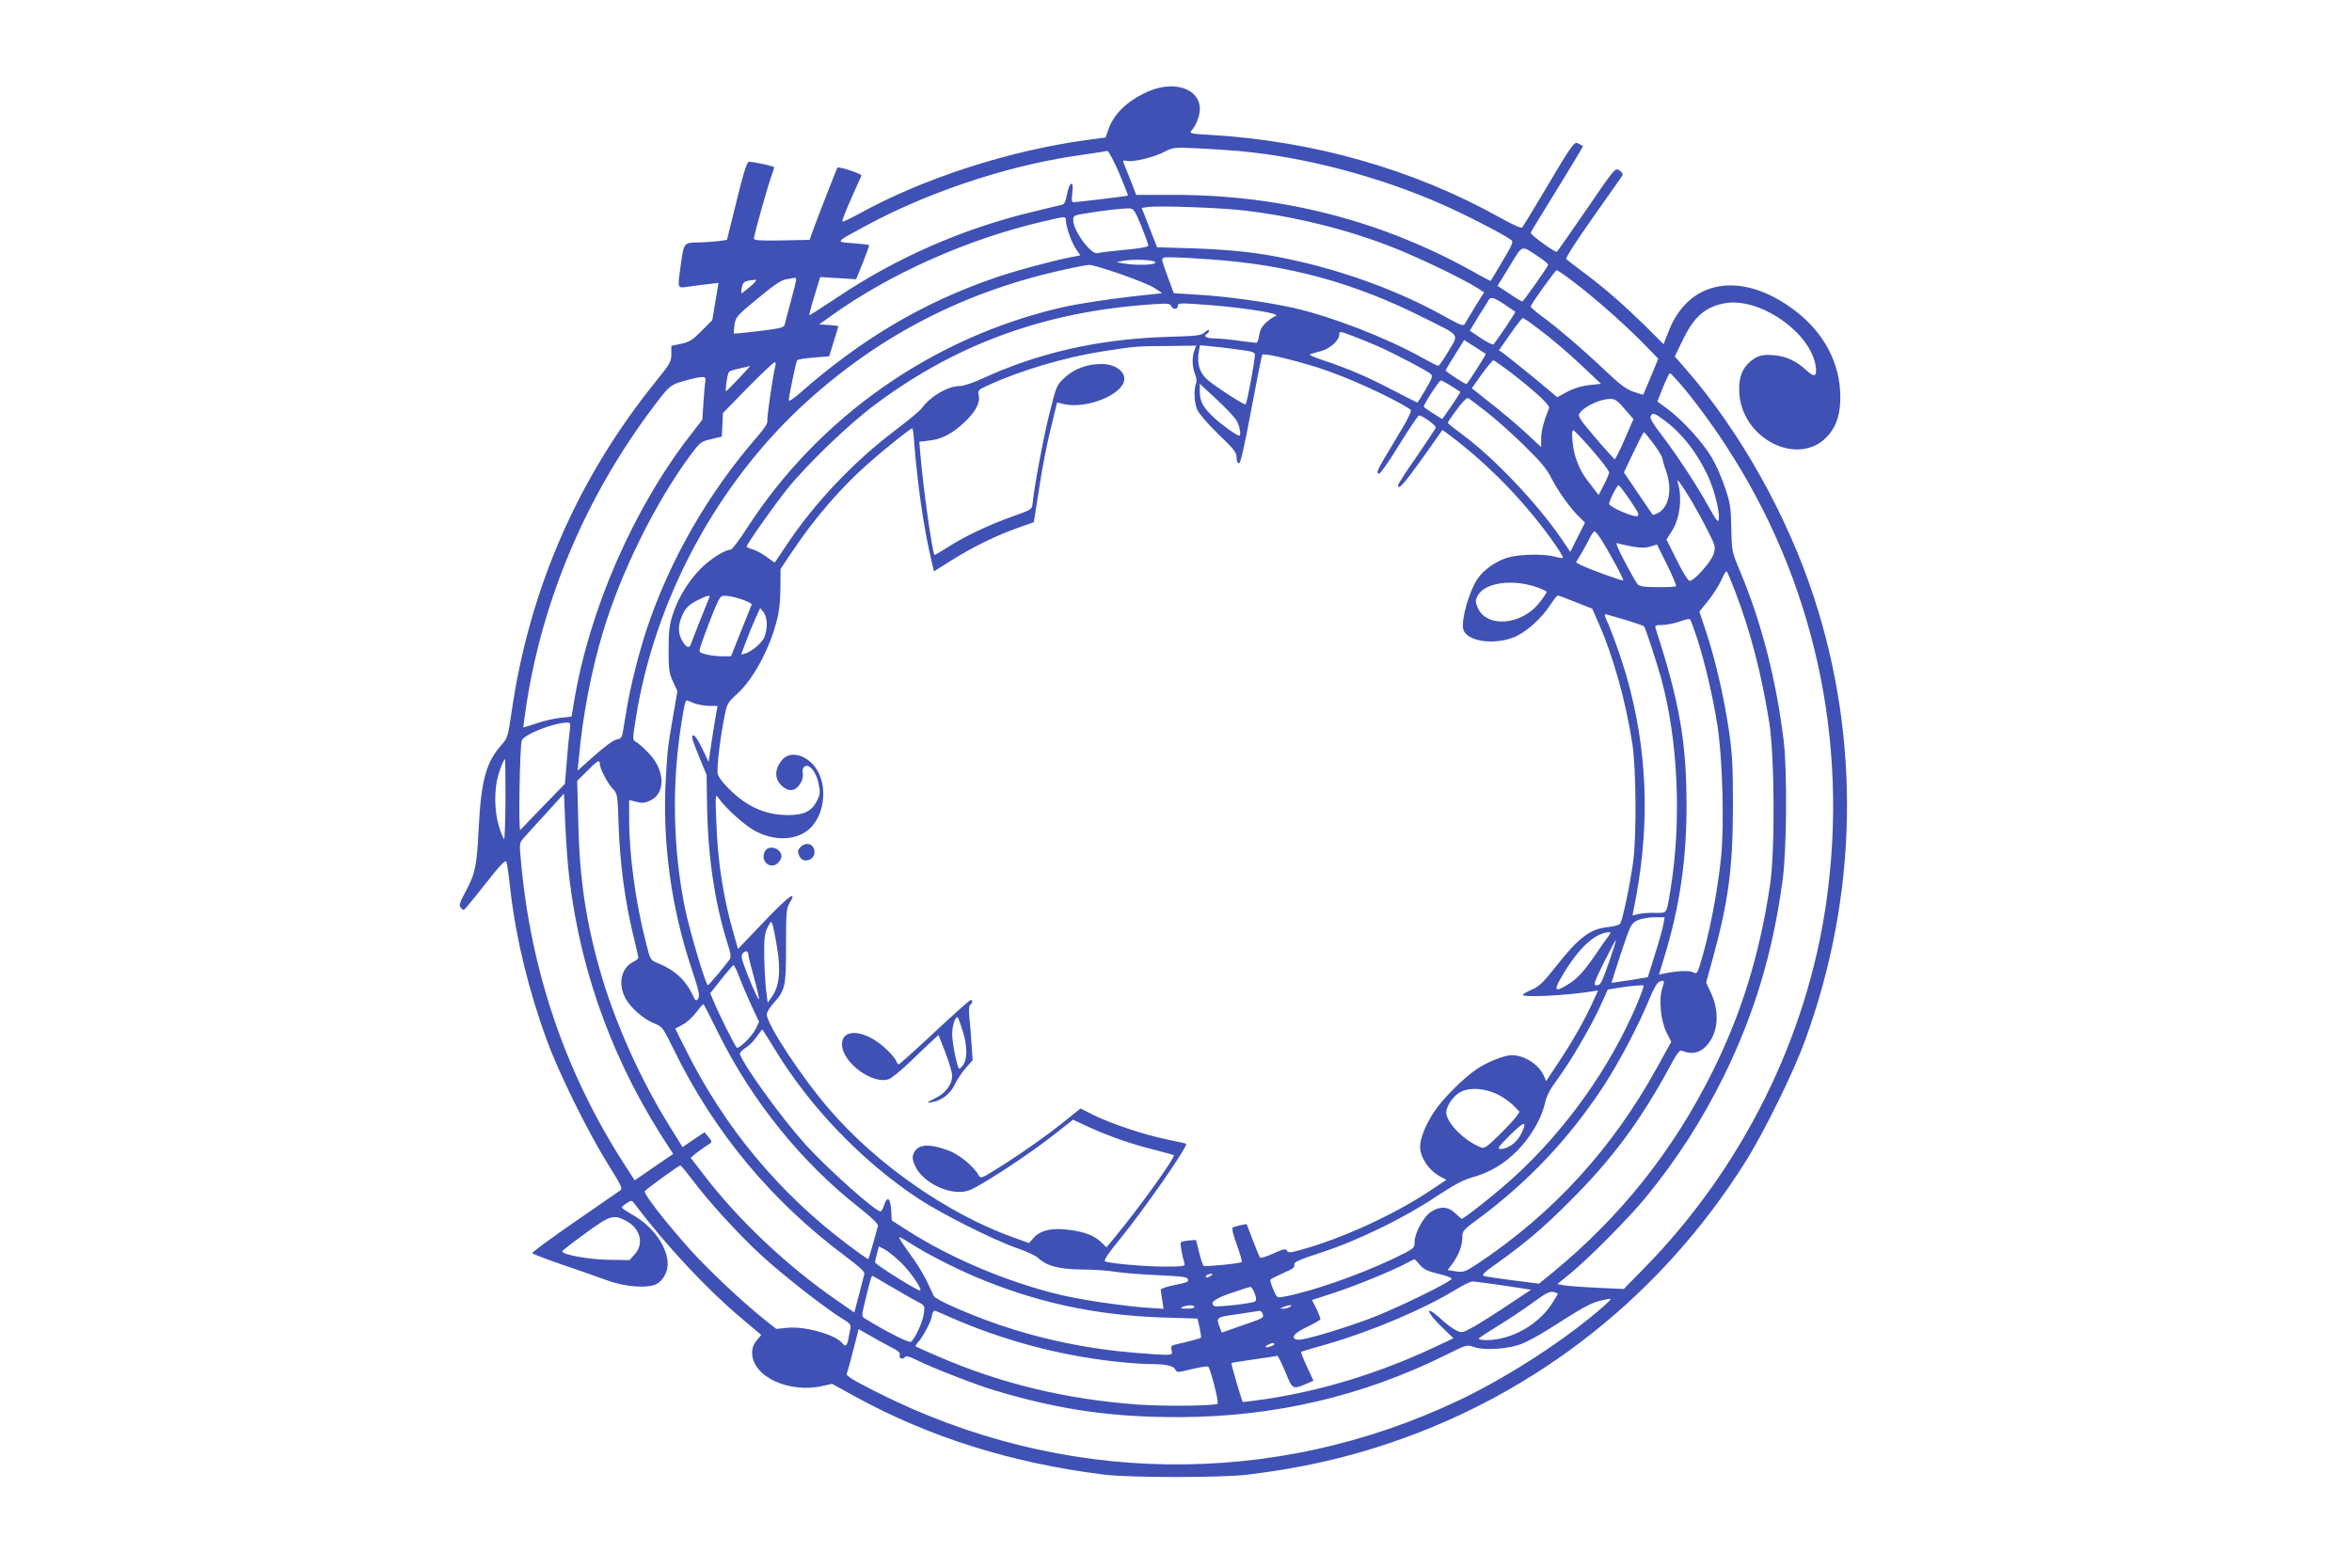 <?xml version="1.0" encoding="UTF-8"?>
<svg xmlns="http://www.w3.org/2000/svg" xmlns:xlink="http://www.w3.org/1999/xlink" width="150px" height="100px" viewBox="0 0 150 100" version="1.1">
<g id="surface1">
<path style=" stroke:none;fill-rule:nonzero;fill:rgb(24.706%,31.765%,70.98%);fill-opacity:1;" d="M 73.328 5.793 C 72.004 6.344 71.055 7.211 70.703 8.219 L 70.508 8.77 L 69.453 8.91 C 64.41 9.582 58.863 11.375 54.766 13.648 C 54.227 13.941 53.758 14.164 53.723 14.129 C 53.688 14.094 53.934 13.449 54.273 12.699 C 54.613 11.938 54.906 11.258 54.941 11.199 C 54.988 11.094 53.488 10.602 53.406 10.695 C 53.371 10.742 52.191 13.742 51.863 14.656 L 51.629 15.301 L 49.852 15.336 C 48.41 15.359 48.082 15.336 48.082 15.207 C 48.082 15.008 48.926 11.996 49.184 11.27 C 49.289 10.988 49.371 10.719 49.371 10.672 C 49.371 10.602 48.082 10.32 47.766 10.32 C 47.625 10.32 47.414 11.012 46.797 13.543 L 46.363 15.301 L 45.789 15.383 C 45.473 15.418 44.887 15.465 44.477 15.465 C 43.613 15.477 43.602 15.5 43.414 16.922 C 43.203 18.434 43.191 18.387 43.848 18.293 C 44.152 18.246 44.711 18.176 45.109 18.129 L 45.824 18.047 L 45.625 19.23 L 45.426 20.426 L 44.746 21.105 C 44.164 21.691 43.965 21.82 43.438 21.93 L 42.816 22.059 L 42.816 22.586 C 42.816 23.066 42.734 23.207 41.844 24.309 C 36.859 30.477 33.781 37.523 32.633 45.367 C 32.402 46.988 32.367 47.094 31.992 47.504 C 31.008 48.605 30.68 49.777 30.527 52.859 C 30.41 55.266 30.305 55.746 29.66 56.941 C 29.324 57.551 29.266 57.75 29.371 57.879 C 29.441 57.973 29.535 58.043 29.582 58.043 C 29.613 58.043 30.234 57.305 30.938 56.402 C 31.91 55.16 32.25 54.82 32.297 54.973 C 32.344 55.078 32.461 55.934 32.562 56.871 C 32.926 59.934 33.711 63.18 34.883 66.371 C 35.641 68.457 37.516 72.246 38.754 74.227 C 39.621 75.621 39.727 75.82 39.551 75.938 C 39.445 76.008 38.137 76.922 36.637 77.953 C 35.141 78.988 33.922 79.879 33.945 79.938 C 33.969 79.984 34.848 80.324 35.91 80.688 C 36.977 81.051 38.242 81.496 38.719 81.672 C 39.855 82.094 41.309 82.199 41.867 81.906 C 42.266 81.707 42.582 81.145 42.582 80.641 C 42.582 79.551 41.668 78.25 40.371 77.508 C 39.984 77.285 39.656 77.062 39.656 77.027 C 39.656 76.98 39.797 76.852 39.973 76.746 C 40.289 76.535 40.289 76.535 40.582 76.934 C 42.512 79.48 45.062 82.211 47.227 84.039 L 48.551 85.156 L 48.258 85.508 C 48.059 85.742 47.965 86 47.965 86.281 C 47.965 87.805 50.316 88.906 52.496 88.402 L 53.066 88.273 L 54.578 89.105 C 59.293 91.688 64.562 93.34 70.438 94.066 C 72.074 94.266 77.926 94.266 79.562 94.066 C 82.992 93.645 85.812 93.012 88.762 92.004 C 98.113 88.824 106.023 82.539 111.316 74.109 C 112.496 72.234 114.383 68.41 115.117 66.371 C 118.488 57.164 118.676 47.234 115.68 38.086 C 113.973 32.867 110.977 27.531 107.559 23.594 L 106.809 22.738 L 107.348 21.633 C 108.051 20.191 108.75 19.582 109.98 19.348 C 112.191 18.926 115.48 21.199 115.797 23.359 C 115.891 24.016 115.715 24.098 115.211 23.629 C 114.602 23.055 113.949 22.738 113.211 22.668 C 112.426 22.586 112.098 22.668 111.621 23.066 C 111.129 23.477 110.906 24.039 110.918 24.859 C 110.93 28 114.812 29.938 116.652 27.707 C 117.145 27.109 117.367 26.383 117.367 25.328 C 117.367 23.184 116.336 21.223 114.465 19.805 C 111.082 17.238 107.688 17.812 106.41 21.152 L 106.094 21.953 L 104.914 20.777 C 103.52 19.418 102.363 18.398 100.98 17.367 C 100.43 16.957 99.938 16.57 99.883 16.523 C 99.824 16.477 100.594 15.277 101.59 13.871 C 102.586 12.465 103.426 11.258 103.473 11.188 C 103.52 11.105 103.426 10.965 103.285 10.871 C 103.004 10.695 102.992 10.707 101.168 13.379 C 100.148 14.855 99.309 16.066 99.285 16.066 C 99.098 16.066 97.586 14.961 97.621 14.844 C 97.645 14.773 98.418 13.508 99.332 12.031 C 100.242 10.555 100.969 9.332 100.957 9.32 C 100.934 9.309 100.805 9.238 100.664 9.156 C 100.383 9.016 100.359 9.039 98.172 12.723 C 97.633 13.625 97.152 14.422 97.094 14.492 C 97.023 14.586 96.594 14.398 95.621 13.859 C 90.156 10.812 83.789 8.992 77.188 8.605 C 75.938 8.535 75.832 8.512 75.984 8.336 C 76.301 7.973 76.52 7.398 76.52 6.941 C 76.52 5.688 74.953 5.125 73.328 5.793 Z M 78.98 9.629 C 83.168 10.004 87.863 11.234 91.922 13.016 C 93.375 13.648 95.879 14.938 96.371 15.301 C 96.535 15.418 96.465 15.582 95.82 16.664 C 95.422 17.332 95.082 17.895 95.07 17.918 C 95.059 17.93 94.707 17.754 94.297 17.52 C 88.34 14.129 81.859 12.43 74.871 12.43 L 72.461 12.43 L 72.086 11.457 C 71.875 10.93 71.676 10.426 71.641 10.344 C 71.594 10.238 71.652 10.215 71.863 10.262 C 72.25 10.355 73.594 10.039 74.273 9.676 C 74.801 9.406 74.895 9.395 76.23 9.453 C 77 9.488 78.242 9.57 78.98 9.629 Z M 71.371 11.035 C 71.699 11.809 71.957 12.465 71.934 12.477 C 71.887 12.512 68.691 12.898 68.469 12.898 C 68.34 12.898 68.328 12.758 68.387 12.301 C 68.504 11.469 68.199 11.562 68.047 12.406 C 67.953 12.887 67.883 13.027 67.695 13.074 C 67.559 13.098 66.68 13.309 65.73 13.543 C 61.355 14.609 57.152 16.453 53.43 18.949 C 52.449 19.605 51.629 20.121 51.617 20.109 C 51.594 20.086 51.734 19.523 51.945 18.867 L 52.309 17.672 L 54.602 17.812 L 55.035 16.746 C 55.27 16.16 55.445 15.668 55.422 15.633 C 55.398 15.605 54.941 15.559 54.402 15.512 C 53.266 15.43 53.23 15.477 55.141 14.445 C 59 12.336 64 10.648 68.328 9.98 C 69.195 9.852 70.039 9.723 70.203 9.699 C 70.367 9.664 70.555 9.641 70.621 9.629 C 70.703 9.629 71.031 10.25 71.371 11.035 Z M 79.344 13.426 C 82.535 13.801 85.883 14.621 88.785 15.762 C 90.379 16.383 93.27 17.766 94.191 18.352 L 94.648 18.645 L 94.086 19.547 C 93.785 20.051 93.48 20.543 93.422 20.66 C 93.328 20.824 93.152 20.754 91.992 20.109 C 88.621 18.234 84.281 16.781 80.23 16.172 C 79.203 16.02 77.656 15.891 76.184 15.844 L 73.793 15.773 L 72.812 13.262 L 73.234 13.203 C 73.992 13.109 77.844 13.25 79.344 13.426 Z M 72.789 14.422 C 73.035 15.031 73.234 15.594 73.234 15.668 C 73.246 15.75 72.66 15.855 71.699 15.938 C 70.855 16.02 70.098 16.113 70.016 16.148 C 69.617 16.301 68.445 14.738 68.445 14.047 C 68.445 13.754 68.492 13.73 69.242 13.613 C 70.32 13.426 71.723 13.273 72.062 13.297 C 72.297 13.309 72.402 13.473 72.789 14.422 Z M 67.977 14.047 C 67.977 14.445 68.328 15.441 68.609 15.867 L 68.902 16.289 L 68.234 16.418 C 67.008 16.664 64.539 17.332 63.32 17.766 C 58.781 19.348 54.918 21.645 51.02 25.07 C 50.586 25.457 50.305 25.633 50.305 25.527 C 50.305 25.293 50.762 23.102 50.832 22.984 C 50.867 22.926 51.336 22.855 51.887 22.809 L 52.883 22.727 L 53.172 21.785 C 53.336 21.281 53.465 20.836 53.465 20.812 C 53.465 20.789 53.184 20.754 52.859 20.73 L 52.238 20.695 L 53.012 20.145 C 56.742 17.461 61.73 15.242 66.516 14.129 C 67.953 13.789 67.977 13.789 67.977 14.047 Z M 98.148 16.395 C 98.488 16.617 98.746 16.84 98.734 16.887 C 98.641 17.133 97.164 19.219 97.082 19.23 C 97.035 19.23 96.664 19.008 96.254 18.727 L 95.504 18.234 L 96.277 16.98 C 97.141 15.57 96.977 15.617 98.148 16.395 Z M 77.223 16.547 C 82.188 16.898 86.328 18.023 90.742 20.238 C 93.199 21.469 93.047 21.258 92.379 22.398 C 92.074 22.914 91.781 23.336 91.723 23.336 C 91.664 23.336 91.184 23.09 90.66 22.797 C 88.352 21.516 84.914 20.191 82.5 19.641 C 80.734 19.254 78.219 18.902 76.359 18.797 L 74.859 18.703 L 74.52 17.789 C 73.969 16.266 73.945 16.418 74.789 16.418 C 75.199 16.418 76.289 16.477 77.223 16.547 Z M 73.688 16.734 C 73.734 16.91 72.473 16.945 71.664 16.805 L 71.195 16.723 L 71.605 16.641 C 72.285 16.512 73.629 16.57 73.688 16.734 Z M 71.465 17.484 C 72.414 17.812 73.398 18.211 73.652 18.387 L 74.121 18.703 L 73.246 18.797 C 71.148 19.008 68.703 19.371 67.582 19.641 C 59.387 21.574 52.191 26.641 47.648 33.676 C 47.16 34.441 46.68 35.062 46.598 35.062 C 46.234 35.062 45.285 35.672 44.688 36.27 C 43.883 37.09 43.227 38.168 42.898 39.223 C 42.688 39.879 42.641 40.324 42.641 41.465 C 42.641 42.719 42.676 42.953 42.922 43.48 L 43.203 44.09 L 42.945 45.578 C 42.582 47.703 42.582 47.645 42.465 49.625 C 42.23 53.66 42.793 57.867 44.105 61.785 C 44.582 63.215 44.641 63.52 44.523 63.695 C 44.395 63.883 44.359 63.859 44.176 63.473 C 43.719 62.5 43.016 61.867 41.949 61.434 C 41.48 61.246 41.469 61.223 41.215 60.203 C 40.547 57.645 40.125 54.562 40.125 52.285 L 40.125 51.031 L 40.582 51.148 C 40.969 51.242 41.133 51.23 41.492 51.055 C 42.488 50.562 42.406 49.074 41.316 47.984 C 41.016 47.68 40.676 47.375 40.547 47.316 C 40.336 47.199 40.336 47.152 40.535 45.918 C 41.727 38.238 45.766 30.758 51.477 25.598 C 56.203 21.316 61.613 18.562 67.918 17.191 C 68.633 17.027 69.324 16.898 69.477 16.898 C 69.629 16.887 70.52 17.156 71.465 17.484 Z M 100.242 17.895 C 101.578 18.891 103.367 20.473 104.633 21.727 L 105.758 22.879 L 105.289 24.016 C 105.031 24.637 104.809 25.164 104.797 25.176 C 104.785 25.188 104.516 25.105 104.176 24.988 C 103.707 24.824 103.309 24.531 102.363 23.629 C 100.98 22.316 99.379 20.941 98.324 20.168 C 97.926 19.875 97.609 19.594 97.621 19.547 C 97.691 19.324 99.18 17.25 99.273 17.238 C 99.332 17.238 99.777 17.531 100.242 17.895 Z M 50.773 17.848 C 50.773 17.93 50.621 18.551 50.434 19.23 C 50.246 19.91 50.074 20.566 50.051 20.684 C 50.016 20.895 49.828 20.941 48.434 21.117 C 47.566 21.223 46.832 21.293 46.809 21.27 C 46.785 21.246 46.809 21 46.844 20.719 C 46.914 20.227 46.996 20.133 48.316 19.043 C 49.371 18.176 49.828 17.859 50.152 17.812 C 50.398 17.777 50.633 17.73 50.691 17.719 C 50.738 17.719 50.773 17.777 50.773 17.848 Z M 47.848 18.281 C 47.555 18.527 47.297 18.727 47.285 18.703 C 47.262 18.68 47.273 18.504 47.32 18.305 C 47.391 17.965 47.484 17.906 48.199 17.848 C 48.293 17.836 48.141 18.035 47.848 18.281 Z M 95.949 19.418 C 96.301 19.664 96.617 19.863 96.641 19.887 C 96.676 19.922 95.48 21.703 95.246 21.965 C 95.199 22.012 94.848 21.832 94.449 21.574 L 93.738 21.094 L 94.285 20.191 C 94.602 19.699 94.895 19.219 94.941 19.137 C 95.07 18.914 95.258 18.961 95.949 19.418 Z M 74.695 19.523 C 74.73 19.617 74.836 19.699 74.941 19.699 C 75.035 19.699 75.117 19.617 75.117 19.523 C 75.117 19.312 75.176 19.312 77.223 19.465 C 78.969 19.605 81.051 19.898 81.32 20.062 C 81.426 20.121 81.438 20.168 81.355 20.168 C 81.273 20.168 81.027 20.332 80.793 20.531 C 80.5 20.789 80.359 21.035 80.312 21.352 C 80.266 21.609 80.207 21.832 80.16 21.855 C 80.125 21.883 79.621 21.82 79.039 21.738 C 78.465 21.656 77.738 21.586 77.434 21.586 C 76.906 21.574 76.719 21.445 76.988 21.281 C 77.059 21.246 77.105 21.152 77.105 21.082 C 77.105 21.012 76.988 21.059 76.848 21.188 C 76.602 21.41 76.383 21.434 74.355 21.492 C 70.039 21.633 66.164 22.516 62.605 24.168 C 62.043 24.426 61.449 24.625 61.203 24.625 C 60.441 24.637 59.352 25.27 58.793 26.031 C 58.664 26.207 57.902 26.84 57.094 27.449 C 54.473 29.422 51.934 32.094 50.176 34.746 C 49.781 35.332 49.441 35.848 49.418 35.871 C 49.406 35.883 49.184 35.754 48.938 35.555 C 48.691 35.367 48.293 35.145 48.059 35.062 C 47.812 34.992 47.613 34.898 47.613 34.875 C 47.613 34.723 49.371 32.234 50.176 31.227 C 51.477 29.609 54.086 27.098 55.809 25.809 C 61.191 21.785 67.09 19.723 74.191 19.371 C 74.484 19.359 74.648 19.406 74.695 19.523 Z M 98.008 20.895 C 99.062 21.68 100.125 22.598 101.215 23.641 L 102.105 24.484 L 101.355 24.566 C 100.887 24.613 100.371 24.766 99.961 24.988 L 99.309 25.34 L 98.887 24.977 C 98.125 24.332 96.254 22.809 95.926 22.574 L 95.598 22.34 L 96.324 21.305 C 96.711 20.742 97.07 20.285 97.117 20.285 C 97.164 20.285 97.562 20.555 98.008 20.895 Z M 87.816 22.059 C 88.809 22.492 91.035 23.652 91.254 23.863 C 91.383 23.992 91.324 24.145 90.918 24.848 C 90.648 25.305 90.414 25.68 90.391 25.68 C 90.379 25.68 89.652 25.316 88.797 24.871 C 87.113 23.992 85.941 23.5 84.363 22.973 C 83.812 22.797 83.449 22.621 83.543 22.598 C 83.637 22.562 83.953 22.48 84.234 22.398 C 84.82 22.246 85.414 21.715 85.414 21.352 C 85.414 21.117 85.426 21.117 86.211 21.41 C 86.645 21.574 87.371 21.867 87.816 22.059 Z M 94.754 22.574 C 94.789 22.609 93.738 24.25 93.539 24.496 C 93.492 24.555 92.203 23.711 92.203 23.629 C 92.203 23.594 92.344 23.348 92.52 23.066 C 92.684 22.797 92.953 22.375 93.105 22.129 L 93.375 21.691 L 94.051 22.117 C 94.414 22.352 94.742 22.562 94.754 22.574 Z M 76.172 22.352 C 76.008 22.773 76.031 23.395 76.207 23.84 C 76.301 24.062 76.336 24.309 76.277 24.449 C 76.125 24.848 76.16 25.668 76.348 26.125 C 76.465 26.383 77 27.016 77.691 27.684 C 78.699 28.648 78.863 28.859 78.863 29.176 C 78.863 29.398 78.922 29.551 79.016 29.551 C 79.121 29.551 79.355 28.508 79.797 26.148 C 80.148 24.273 80.465 22.691 80.5 22.633 C 80.582 22.504 82.348 22.914 84.07 23.453 C 85.93 24.051 88.809 25.363 89.957 26.125 C 90.062 26.195 89.816 26.699 88.984 28.07 C 87.793 30.043 87.746 30.137 87.945 30.219 C 88.016 30.242 88.598 29.422 89.23 28.379 C 89.875 27.344 90.438 26.5 90.496 26.5 C 90.719 26.5 91.617 27.156 91.57 27.285 C 91.535 27.355 90.988 28.191 90.344 29.129 C 89.688 30.055 89.16 30.887 89.16 30.957 C 89.16 31.297 89.547 30.863 90.73 29.211 L 91.992 27.426 L 92.426 27.742 C 94.988 29.656 97.41 32.176 99.227 34.805 C 99.508 35.203 99.707 35.555 99.672 35.59 C 99.648 35.613 99.414 35.578 99.156 35.508 C 98.465 35.32 96.922 35.344 96.16 35.566 C 95.41 35.789 94.613 36.352 94.227 36.926 C 93.691 37.734 93.188 39.504 93.316 40.125 C 93.48 40.879 95.176 41.172 96.5 40.668 C 97.27 40.383 98.301 39.469 98.887 38.566 C 99.086 38.25 99.297 37.992 99.355 37.992 C 99.414 37.992 99.926 38.18 100.5 38.414 L 101.543 38.824 L 101.906 39.645 C 102.863 41.781 103.695 44.746 104.105 47.457 C 104.352 49.074 104.375 53.402 104.152 54.996 C 103.941 56.52 103.473 58.734 103.32 58.922 C 103.262 59.004 102.922 59.098 102.574 59.133 C 101.402 59.25 100.699 59.781 99.168 61.727 C 98.418 62.676 98.148 62.934 97.68 63.133 C 97.375 63.262 97.117 63.414 97.117 63.461 C 97.117 63.637 99.801 63.508 101.473 63.25 L 101.918 63.18 L 101.578 63.93 C 101.109 64.984 100.266 66.465 99.367 67.812 L 98.605 68.961 L 98.465 68.633 C 98.148 67.906 97.223 67.309 96.418 67.309 C 95.926 67.309 94.824 67.754 94.156 68.211 C 93.316 68.785 91.98 70.121 91.453 70.93 C 90.918 71.75 90.566 72.621 90.566 73.148 C 90.578 73.863 91.148 74.695 91.91 75.082 L 92.25 75.258 L 90.977 76.102 C 88.727 77.566 85.52 79.023 82.957 79.727 C 82.281 79.914 82.164 79.926 82.07 79.773 C 81.977 79.633 81.848 79.668 81.203 79.961 C 80.781 80.148 80.406 80.266 80.371 80.23 C 80.324 80.184 80.113 79.68 79.902 79.117 L 79.504 78.082 L 79.098 78.156 C 78.875 78.203 78.652 78.273 78.605 78.32 C 78.547 78.367 78.676 78.859 78.887 79.422 C 79.086 79.984 79.227 80.465 79.191 80.5 C 79.109 80.594 76.883 80.816 76.766 80.746 C 76.707 80.711 76.578 80.324 76.473 79.879 L 76.277 79.094 L 75.809 79.129 C 75.562 79.152 75.328 79.211 75.305 79.258 C 75.258 79.34 75.387 80.102 75.539 80.582 C 75.598 80.77 75.48 80.793 74.309 80.793 C 72.988 80.793 70.715 80.594 70.473 80.453 C 70.379 80.406 70.668 79.961 71.371 79.105 C 72.93 77.203 75.785 73.102 75.645 72.961 C 75.621 72.938 75.094 72.82 74.461 72.691 C 73 72.398 70.832 71.668 69.746 71.129 L 68.914 70.707 L 67.73 71.656 C 66.527 72.609 64.84 73.781 63.355 74.695 C 62.594 75.164 62.535 75.176 62.418 74.977 C 62.125 74.426 61.191 73.652 60.535 73.406 C 59.223 72.914 58.5 72.973 58.254 73.605 C 58.172 73.84 58.195 74.016 58.383 74.414 C 58.805 75.281 60.055 76.008 61.133 76.031 C 61.648 76.031 61.867 75.949 62.605 75.516 C 64.023 74.684 65.965 73.359 67.242 72.363 L 68.434 71.422 L 69.418 71.883 C 70.727 72.48 72.238 73.008 73.641 73.348 C 74.273 73.512 74.824 73.664 74.859 73.688 C 74.977 73.816 72.555 77.18 70.996 79.047 L 70.566 79.562 L 70.238 79.246 C 69.805 78.824 69.207 78.59 68.258 78.461 C 67.16 78.297 66.375 78.461 65.953 78.93 L 65.625 79.293 L 64.551 78.906 C 60.43 77.414 55.914 74.273 52.906 70.777 C 51.137 68.738 48.902 65.336 48.902 64.703 C 48.902 64.574 49.09 64.258 49.324 64 C 50.086 63.145 50.129 62.945 50.129 60.332 C 50.129 58.207 50.152 57.949 50.352 57.609 C 50.891 56.719 50.281 57.164 48.738 58.781 L 47.066 60.531 L 46.82 59.664 C 46.152 57.398 45.766 54.996 45.684 52.414 C 45.613 50.668 45.625 50.609 45.812 50.891 C 46.293 51.582 47.59 52.742 48.258 53.059 C 49.652 53.754 51.148 53.555 51.887 52.59 C 52.578 51.664 52.707 50.281 52.191 49.262 C 51.652 48.219 50.457 47.797 49.887 48.465 C 49.348 49.098 49.383 49.777 49.98 50.223 C 50.188 50.375 50.375 50.434 50.586 50.375 C 50.949 50.281 51.289 49.684 51.195 49.309 C 51.16 49.156 51.195 48.992 51.289 48.91 C 51.582 48.664 52.051 49.215 52.203 49.965 C 52.32 50.539 52.309 50.668 52.109 51.066 C 51.781 51.758 51.254 52.004 50.188 51.992 C 49.172 51.98 48.27 51.699 47.426 51.113 C 46.703 50.609 45.871 49.742 45.777 49.379 C 45.695 49.062 45.895 47.305 46.176 45.848 C 46.363 44.875 46.387 44.84 46.984 44.289 C 48.035 43.34 49.066 41.441 49.547 39.562 C 49.688 39.059 49.77 38.297 49.77 37.523 L 49.781 36.293 L 50.527 35.18 C 51.98 33.008 53.676 31.051 55.445 29.504 C 56.496 28.578 58.078 27.32 58.184 27.32 C 58.219 27.32 58.277 27.777 58.312 28.344 C 58.512 30.828 58.895 33.559 59.328 35.426 L 59.562 36.445 L 60.688 35.742 C 61.996 34.91 63.613 34.121 64.969 33.652 L 65.93 33.312 L 66.012 32.809 C 66.059 32.527 66.199 31.59 66.34 30.723 C 66.469 29.855 66.762 28.355 66.996 27.402 L 67.418 25.668 L 67.789 25.762 C 69.043 26.09 71.137 25.387 71.617 24.496 C 71.957 23.863 71.266 23.219 70.25 23.219 C 69.336 23.219 68.539 23.512 67.918 24.074 C 67.383 24.566 67.383 24.578 66.926 26.383 C 66.539 27.941 65.953 31.062 65.848 32.176 C 65.812 32.492 65.73 32.539 64.562 32.949 C 63.098 33.465 61.438 34.25 60.383 34.945 C 59.973 35.203 59.621 35.414 59.598 35.391 C 59.457 35.238 58.887 31.238 58.688 28.895 L 58.629 28.18 L 59.246 28.105 C 60.055 28.023 60.723 27.672 61.496 26.945 C 62.219 26.266 62.523 25.691 62.418 25.223 C 62.348 24.906 62.383 24.859 63.016 24.578 C 65.109 23.617 67.93 22.785 70.332 22.41 C 72.391 22.094 72.426 22.082 74.496 22.07 L 76.289 22.047 Z M 79.016 22.305 C 79.809 22.398 80.031 22.469 80.031 22.621 C 80.031 23.031 79.516 25.797 79.434 25.797 C 79.238 25.797 77.246 24.484 76.895 24.121 C 76.473 23.688 76.336 23.137 76.453 22.445 L 76.531 22.023 L 77.258 22.094 C 77.656 22.129 78.441 22.223 79.016 22.305 Z M 96.242 23.676 C 97.902 24.953 98.863 25.844 98.793 26.031 C 98.43 26.957 98.301 27.461 98.289 27.941 L 98.289 28.52 L 97.211 27.52 C 96.617 26.98 95.609 26.137 94.988 25.656 L 93.867 24.766 L 94.496 23.875 C 94.859 23.383 95.188 22.984 95.234 22.984 C 95.293 22.984 95.738 23.301 96.242 23.676 Z M 49.441 23.371 C 49.277 24.062 48.891 26.688 48.938 26.863 C 48.973 26.98 48.738 27.344 48.34 27.801 C 45.18 31.426 42.723 35.707 41.25 40.113 C 40.734 41.688 40.195 43.82 39.961 45.262 C 39.855 45.871 39.75 46.539 39.715 46.738 C 39.668 47.035 39.586 47.129 39.305 47.176 C 39.105 47.223 38.531 47.645 37.902 48.207 L 36.836 49.156 L 36.918 48.348 C 37.152 45.707 37.715 42.766 38.449 40.336 C 39.586 36.527 41.785 32.082 44.012 29.059 C 44.641 28.215 44.688 28.168 45.355 28.012 L 46.035 27.848 L 46.105 26.348 L 47.695 24.719 C 48.574 23.828 49.348 23.102 49.406 23.102 C 49.465 23.102 49.488 23.219 49.441 23.371 Z M 47.137 24.121 C 46.727 24.566 46.352 24.93 46.316 24.953 C 46.223 25 46.387 23.828 46.492 23.723 C 46.539 23.664 46.855 23.57 47.18 23.5 C 47.52 23.418 47.812 23.359 47.836 23.348 C 47.859 23.348 47.543 23.688 47.137 24.121 Z M 107.148 24.473 C 107.98 25.434 109.195 27.074 110.039 28.379 C 115.68 36.984 117.938 47.223 116.477 57.516 C 115.258 66.184 111.105 74.52 104.867 80.887 L 103.555 82.223 L 101.801 82.141 C 100.828 82.094 99.883 82.023 99.684 81.977 L 99.32 81.906 L 100.113 81.262 C 101.262 80.336 103.812 77.766 104.938 76.406 C 106.902 74.016 108.531 71.492 109.934 68.656 C 111.898 64.645 113.07 60.742 113.691 56.109 C 113.949 54.199 113.984 49.215 113.762 47.316 C 113.293 43.41 112.344 39.703 110.988 36.48 C 110.461 35.215 110.449 35.203 110.414 33.699 C 110.391 32.352 110.344 32.07 110.004 31.074 C 109.805 30.465 109.418 29.598 109.148 29.152 C 108.602 28.227 107.301 26.793 106.352 26.09 L 105.699 25.609 L 106.059 24.707 C 106.258 24.215 106.457 23.805 106.504 23.805 C 106.539 23.805 106.832 24.109 107.148 24.473 Z M 44.992 24.297 C 44.957 24.449 44.898 25.059 44.863 25.668 L 44.793 26.77 L 44.059 27.719 C 40.406 32.41 37.562 38.93 36.602 44.816 L 36.449 45.707 L 35.746 45.789 C 35.352 45.824 34.672 45.988 34.215 46.141 C 33.77 46.293 33.383 46.41 33.371 46.398 C 33.371 46.387 33.453 45.742 33.57 44.957 C 34.613 38.18 37.41 31.613 41.645 25.984 C 42.699 24.578 42.77 24.531 43.719 24.273 C 44.852 23.969 45.051 23.98 44.992 24.297 Z M 92.578 24.637 L 93.141 25 L 92.941 25.328 C 92.824 25.516 92.566 25.902 92.355 26.195 L 91.98 26.734 L 91.383 26.359 C 91.07 26.16 90.801 25.973 90.801 25.938 C 90.801 25.773 91.781 24.273 91.887 24.273 C 91.957 24.273 92.262 24.438 92.578 24.637 Z M 78.91 26.91 C 79.086 27.285 79.156 27.789 79.039 27.789 C 78.875 27.789 77.938 27.121 77.422 26.641 C 76.719 25.984 76.52 25.609 76.52 24.977 L 76.52 24.484 L 77.621 25.504 C 78.23 26.066 78.816 26.699 78.91 26.91 Z M 94.777 26.254 C 95.328 26.676 96.395 27.625 97.164 28.379 C 98.23 29.41 98.641 29.902 98.934 30.488 C 99.355 31.32 100.172 32.457 100.734 32.996 L 101.086 33.336 L 100.617 34.262 L 100.148 35.203 L 99.555 34.332 C 98.031 32.105 95.281 29.211 93.281 27.73 C 92.754 27.344 92.332 27.004 92.332 26.969 C 92.332 26.934 92.59 26.547 92.918 26.113 C 93.281 25.609 93.551 25.352 93.645 25.398 C 93.727 25.445 94.227 25.832 94.777 26.254 Z M 103.613 26.09 L 104.176 26.734 L 103.613 28.023 C 103.309 28.742 103.016 29.305 102.969 29.293 C 102.934 29.27 102.375 28.66 101.742 27.918 C 100.84 26.863 100.617 26.547 100.711 26.406 C 101.004 25.938 102 25.457 102.703 25.445 C 103.004 25.445 103.156 25.551 103.613 26.09 Z M 106.117 26.793 C 107.23 27.602 108.18 28.801 108.879 30.266 C 109.312 31.168 109.688 32.609 109.617 33.113 C 109.594 33.371 109.488 33.254 108.973 32.328 C 108.191 30.91 106.879 28.93 105.941 27.707 C 105.465 27.098 105.219 26.688 105.266 26.57 C 105.371 26.301 105.512 26.336 106.117 26.793 Z M 100.898 27.988 C 101.824 28.988 102.621 29.996 102.621 30.148 C 102.609 30.242 102.469 30.594 102.281 30.945 L 101.953 31.578 L 101.555 31.062 C 100.957 30.312 100.758 29.961 100.5 29.223 C 100.301 28.648 100.184 27.438 100.336 27.438 C 100.359 27.438 100.617 27.684 100.898 27.988 Z M 105.465 28.32 C 105.766 28.73 106.012 29.141 106.012 29.223 C 106.023 29.305 106.117 29.668 106.246 30.02 C 106.668 31.203 106.457 32.316 105.758 32.715 C 105.582 32.809 105.418 32.855 105.395 32.832 C 105.371 32.797 104.949 32.176 104.457 31.449 L 103.566 30.137 L 104.176 28.848 C 104.516 28.145 104.809 27.566 104.844 27.566 C 104.879 27.566 105.148 27.906 105.465 28.32 Z M 107.898 31.988 C 108.215 32.527 108.691 33.395 108.949 33.922 C 109.406 34.816 109.418 34.898 109.289 35.332 C 109.148 35.824 108.051 37.055 107.758 37.055 C 107.664 37.055 107.324 36.516 106.938 35.73 L 106.281 34.418 L 106.609 33.898 C 107.148 33.066 107.301 31.742 106.996 30.746 C 106.879 30.406 107.266 30.922 107.898 31.988 Z M 103.965 31.918 C 104.551 32.797 104.586 32.891 104.375 32.926 C 104.082 32.973 102.621 32.316 102.621 32.141 C 102.621 31.941 103.121 30.957 103.227 30.957 C 103.273 30.957 103.613 31.391 103.965 31.918 Z M 102.07 34.344 C 102.562 35.086 103.578 36.961 103.52 37.02 C 103.461 37.078 101.355 36.305 100.828 36.047 L 100.512 35.871 L 100.875 35.262 C 101.062 34.922 101.32 34.477 101.414 34.262 C 101.52 34.062 101.648 33.887 101.695 33.887 C 101.73 33.887 101.906 34.086 102.07 34.344 Z M 104.105 34.863 C 104.633 34.957 104.938 34.957 105.254 34.863 L 105.676 34.734 L 106.316 36.023 C 106.668 36.738 106.926 37.348 106.891 37.395 C 106.844 37.43 106.316 37.465 105.711 37.453 C 104.902 37.453 104.562 37.406 104.445 37.277 C 104.363 37.184 103.988 36.539 103.625 35.836 C 103.121 34.887 103.004 34.582 103.168 34.652 C 103.285 34.699 103.707 34.793 104.105 34.863 Z M 110.672 37.758 C 111.629 40.242 112.355 43.047 112.836 46.082 C 113.176 48.277 113.211 54.293 112.883 56.461 C 112.215 60.918 111.059 64.656 109.219 68.352 C 106.703 73.406 103.355 77.613 99.027 81.168 L 98.148 81.883 L 96.488 81.672 C 95.586 81.555 94.742 81.426 94.637 81.391 C 94.473 81.332 94.66 81.145 95.457 80.594 C 97.246 79.316 98.43 78.32 100.113 76.629 C 102.82 73.934 104.645 71.469 106.527 67.977 C 106.973 67.156 107.125 66.957 107.277 67.027 C 108.039 67.344 108.66 67.098 109.137 66.289 C 109.594 65.5 109.594 64.387 109.137 63.379 L 108.809 62.676 L 109.23 61.152 C 110.238 57.457 110.508 55.418 110.52 51.418 C 110.52 48.688 110.473 48.008 110.238 46.434 C 109.922 44.348 109.371 41.98 108.785 40.23 L 108.379 39.012 L 108.938 38.32 C 109.254 37.934 109.629 37.336 109.781 36.996 C 109.934 36.645 110.086 36.398 110.121 36.445 C 110.168 36.492 110.414 37.078 110.672 37.758 Z M 97.867 37.406 C 98.289 37.547 98.641 37.699 98.641 37.758 C 98.641 37.805 98.43 38.133 98.16 38.461 C 97.023 39.902 94.789 40.066 94.238 38.754 C 94.086 38.391 94.086 38.297 94.238 38.004 C 94.66 37.195 96.301 36.926 97.867 37.406 Z M 45.227 38.133 C 45.133 38.344 44.152 40.82 44.07 41.066 C 43.965 41.383 43.777 41.324 43.52 40.891 C 43.215 40.395 43.227 39.809 43.555 39.164 C 43.754 38.754 43.953 38.566 44.441 38.309 C 45.145 37.957 45.332 37.922 45.227 38.133 Z M 47.484 38.297 C 47.754 38.402 47.965 38.531 47.941 38.566 C 47.918 38.613 47.613 39.375 47.262 40.254 L 46.621 41.863 L 46.035 41.863 C 45.719 41.863 45.25 41.805 45.004 41.734 C 44.617 41.629 44.57 41.582 44.641 41.359 C 44.816 40.75 45.555 38.836 45.766 38.414 C 45.988 37.969 46.012 37.969 46.504 38.027 C 46.785 38.074 47.227 38.191 47.484 38.297 Z M 48.902 39.832 C 48.902 40.113 48.82 40.5 48.727 40.691 C 48.527 41.066 47.941 41.559 47.52 41.688 L 47.262 41.758 L 47.555 40.973 C 47.719 40.535 47.988 39.867 48.164 39.48 L 48.48 38.789 L 48.691 39.047 C 48.82 39.211 48.902 39.504 48.902 39.832 Z M 103.73 39.562 C 104.305 39.738 104.82 39.914 104.855 39.961 C 104.938 40.055 105.664 42.262 105.941 43.27 C 107.031 47.246 107.254 52.414 106.527 56.812 C 106.27 58.336 106.34 58.23 105.57 58.23 C 105.207 58.219 104.727 58.254 104.504 58.301 L 104.117 58.395 L 104.188 58.008 C 105.195 53.105 105.125 48.559 103.965 43.996 C 103.648 42.719 103.004 40.809 102.562 39.797 C 102.305 39.223 102.293 39.141 102.48 39.199 C 102.586 39.223 103.145 39.398 103.73 39.562 Z M 108.227 40.691 C 108.738 42.285 109.254 44.488 109.535 46.316 C 109.852 48.348 109.969 52.496 109.77 54.609 C 109.547 56.883 108.973 59.816 108.402 61.586 C 108.238 62.102 108.203 62.137 107.98 62.02 C 107.746 61.891 106.984 61.926 106.176 62.09 L 105.801 62.172 L 106.188 60.895 C 107.125 57.797 107.559 54.832 107.559 51.418 C 107.559 47.352 107.125 44.828 105.582 40.066 C 105.535 39.902 105.594 39.867 106.023 39.867 C 106.305 39.855 106.809 39.762 107.125 39.645 C 107.453 39.527 107.746 39.457 107.781 39.504 C 107.828 39.539 108.016 40.078 108.227 40.691 Z M 44.254 44.852 C 44.488 44.945 44.922 45.027 45.227 45.027 L 45.766 45.027 L 45.684 45.461 C 45.637 45.707 45.508 46.516 45.391 47.258 L 45.191 48.605 L 44.793 47.762 C 44.57 47.293 44.324 46.918 44.242 46.906 C 44.059 46.906 44.105 47.094 44.652 48.43 L 45.062 49.426 L 45.098 51.594 C 45.156 54.691 45.602 57.656 46.387 60.145 C 46.609 60.836 46.633 61.059 46.527 61.211 C 46.199 61.656 45.215 62.84 45.145 62.84 C 45.016 62.863 43.988 59.395 43.695 57.984 C 42.91 54.141 42.828 50.012 43.473 46.023 C 43.648 44.922 43.719 44.676 43.801 44.676 C 43.824 44.676 44.035 44.758 44.254 44.852 Z M 36.332 46.633 C 36.285 46.953 36.203 47.832 36.145 48.594 L 36.027 50 L 34.66 51.406 C 33.91 52.191 33.242 52.871 33.184 52.941 C 33.055 53.082 33.148 47.551 33.277 47.234 C 33.43 46.844 35.246 46.129 36.121 46.094 C 36.391 46.082 36.402 46.105 36.332 46.633 Z M 32.238 50.996 C 32.227 52.402 32.191 53.543 32.145 53.52 C 32.098 53.484 31.945 53.117 31.816 52.695 C 31.523 51.746 31.512 50.363 31.77 49.473 C 31.945 48.875 32.133 48.43 32.215 48.43 C 32.227 48.43 32.238 49.59 32.238 50.996 Z M 38.254 48.723 C 38.254 49.016 38.73 49.941 39.07 50.305 C 39.387 50.633 39.387 50.668 39.457 52.73 C 39.539 55.09 39.855 57.422 40.359 59.547 C 40.559 60.344 40.711 61.035 40.711 61.094 C 40.711 61.152 40.57 61.27 40.395 61.352 C 39.633 61.727 39.398 62.711 39.867 63.637 C 40.184 64.258 41.004 64.984 41.691 65.266 C 42.242 65.488 42.266 65.512 42.957 66.922 C 45.531 72.211 49.195 76.617 53.934 80.148 C 54.742 80.746 55.152 81.121 55.129 81.25 C 55.105 81.355 54.953 81.953 54.789 82.574 L 54.484 83.723 L 53.359 82.938 C 50.211 80.77 47.066 77.801 44.887 74.941 L 44.047 73.852 L 44.395 73.559 C 44.594 73.406 44.887 73.195 45.074 73.078 C 45.449 72.855 45.449 72.844 45.156 72.492 L 44.934 72.223 L 44.234 72.691 L 43.531 73.172 L 42.641 71.738 C 40.887 68.914 39.316 65.43 38.379 62.301 C 37.398 58.98 36.965 56.168 36.883 52.555 L 36.812 49.812 L 37.445 49.18 C 38.102 48.512 38.254 48.43 38.254 48.723 Z M 36.32 56.109 C 37.082 62.277 39.211 67.988 42.734 73.301 L 42.934 73.605 L 41.703 74.449 L 40.477 75.293 L 39.82 74.273 C 36.074 68.469 33.863 61.973 33.23 54.996 C 33.113 53.801 33.125 53.754 33.383 53.473 C 33.523 53.309 34.168 52.602 34.812 51.898 L 35.969 50.621 L 36.051 52.602 C 36.098 53.695 36.215 55.266 36.32 56.109 Z M 106.082 58.957 C 106.047 59.203 105.801 60.074 105.547 60.871 L 105.09 62.336 L 103.941 62.523 C 103.309 62.617 102.785 62.699 102.773 62.688 C 102.773 62.688 103.039 61.832 103.379 60.801 C 103.965 59.039 104.023 58.91 104.398 58.723 C 104.621 58.605 105.066 58.523 105.477 58.512 L 106.164 58.512 Z M 49.559 60.449 C 49.805 61.926 49.699 62.934 49.23 63.578 L 48.961 63.965 L 48.855 63.145 C 48.809 62.688 48.75 61.715 48.738 60.977 C 48.727 59.863 48.762 59.547 48.949 59.168 C 49.16 58.758 49.184 58.734 49.266 58.957 C 49.312 59.086 49.453 59.77 49.559 60.449 Z M 102.609 59.676 C 102.516 59.793 102.117 60.355 101.73 60.93 C 100.957 62.043 100.57 62.453 99.926 62.84 C 99.109 63.332 99.062 63.168 99.73 62.078 C 100.734 60.426 101.719 59.523 102.609 59.465 C 102.738 59.453 102.738 59.488 102.609 59.676 Z M 102.668 61.223 C 102.141 62.734 102.082 62.852 101.801 62.852 C 101.602 62.852 101.66 62.676 102.293 61.387 C 102.691 60.59 103.039 59.945 103.051 59.969 C 103.074 59.992 102.898 60.555 102.668 61.223 Z M 47.73 60.918 C 47.73 61.012 47.895 61.668 48.094 62.383 C 48.293 63.098 48.434 63.719 48.398 63.742 C 48.34 63.801 47.719 62.359 47.414 61.469 C 47.273 61.082 47.273 60.93 47.379 60.801 C 47.543 60.602 47.73 60.672 47.73 60.918 Z M 47.137 62.289 C 47.285 62.699 47.637 63.508 47.906 64.105 L 48.41 65.184 L 48.176 65.668 C 47.953 66.102 47.215 66.84 47.008 66.84 C 46.926 66.84 45.848 64.703 45.473 63.777 L 45.297 63.355 L 46.012 62.453 C 46.398 61.961 46.75 61.562 46.785 61.562 C 46.82 61.562 46.984 61.891 47.137 62.289 Z M 106.012 63.039 C 105.777 63.73 105.918 65.137 106.281 65.855 L 106.586 66.453 L 105.688 68.082 C 102.82 73.289 99.051 77.402 94.227 80.617 C 93.434 81.133 93.352 81.168 92.848 81.098 L 92.32 81.016 L 92.613 80.629 C 93.012 80.102 93.258 79.469 93.258 78.953 C 93.258 78.52 93.305 78.461 94.285 77.742 C 97.48 75.375 100.09 72.609 102.293 69.242 C 103.273 67.742 104.551 65.301 105.207 63.684 C 105.465 63.051 105.688 62.676 105.836 62.617 C 106.152 62.5 106.176 62.535 106.012 63.039 Z M 104.375 64.105 C 102.68 68.105 99.859 72.07 96.559 75.082 C 95.539 76.02 93.375 77.742 93.223 77.742 C 93.188 77.742 93 77.578 92.812 77.391 C 92.367 76.957 91.828 76.922 91.254 77.309 C 90.777 77.613 90.215 78.672 90.215 79.234 C 90.215 79.633 90.203 79.645 88.785 80.324 C 86.633 81.344 83.531 82.422 81.871 82.715 C 81.438 82.797 81.426 82.785 81.203 82.258 C 81.074 81.953 80.992 81.672 81.027 81.625 C 81.051 81.578 81.426 81.391 81.848 81.203 C 82.441 80.945 82.594 80.84 82.547 80.676 C 82.5 80.512 82.781 80.383 84.34 79.867 C 86.645 79.117 89.605 77.66 91.617 76.312 C 92.684 75.609 93.305 75.27 93.844 75.117 C 94.977 74.812 95.914 74.262 96.77 73.395 C 97.621 72.539 98.324 71.328 98.535 70.355 C 98.629 69.91 98.852 69.477 99.32 68.855 C 100.184 67.672 101.402 65.594 102.035 64.234 L 102.539 63.121 L 103.66 62.945 C 104.281 62.863 104.797 62.828 104.82 62.875 C 104.844 62.922 104.645 63.473 104.375 64.105 Z M 45.848 65.973 C 47.977 70.25 51.125 74.156 54.789 77.027 C 55.645 77.707 56.027 78.082 55.992 78.203 C 55.957 78.309 55.82 78.812 55.68 79.328 C 55.539 79.844 55.398 80.289 55.375 80.312 C 55.363 80.336 54.754 79.914 54.027 79.363 C 49.676 76.09 46.211 71.918 43.754 66.992 L 43.062 65.617 L 43.52 65.371 C 43.777 65.242 44.176 64.879 44.406 64.574 C 44.641 64.258 44.852 64.023 44.875 64.059 C 44.898 64.082 45.344 64.938 45.848 65.973 Z M 49.371 66.863 C 51.617 70.59 55 74.109 58.617 76.488 C 60.066 77.438 63.379 79.105 64.875 79.621 C 65.449 79.82 66.035 80.09 66.164 80.207 C 66.75 80.758 67.5 80.957 68.973 80.98 C 69.746 80.98 70.75 81.051 71.195 81.133 C 71.652 81.203 72.848 81.297 73.852 81.344 C 75.258 81.402 75.703 81.449 75.75 81.578 C 75.832 81.766 75.762 81.801 74.766 82 C 74.344 82.094 74.016 82.211 74.027 82.27 C 74.027 82.328 74.074 82.621 74.121 82.938 L 74.203 83.488 L 73.176 83.418 C 71.652 83.312 69.031 82.926 67.676 82.609 C 64.316 81.812 60.629 80.266 57.809 78.449 L 56.871 77.848 L 56.836 77.191 C 56.789 76.418 56.59 76.266 56.391 76.852 C 56.32 77.086 56.215 77.273 56.156 77.273 C 55.82 77.273 52.812 74.59 51.383 73.02 C 49.91 71.398 47.508 68.094 47.191 67.25 C 47.16 67.168 47.309 66.992 47.531 66.852 C 47.754 66.723 48.082 66.395 48.258 66.137 C 48.434 65.879 48.598 65.668 48.621 65.668 C 48.633 65.668 48.973 66.207 49.371 66.863 Z M 95.527 69.816 C 95.855 69.98 96.301 70.297 96.523 70.52 L 96.91 70.918 L 96.676 71.258 C 96.547 71.434 96.043 71.977 95.562 72.445 C 94.707 73.266 94.672 73.289 94.344 73.148 C 93.398 72.738 92.414 71.785 92.25 71.105 C 92.145 70.684 92.648 69.887 93.199 69.629 C 93.809 69.348 94.707 69.418 95.527 69.816 Z M 97 72.352 C 96.734 72.879 96.172 73.289 95.715 73.289 C 95.457 73.289 95.527 73.184 96.301 72.41 C 97.223 71.48 97.457 71.457 97 72.352 Z M 44.094 75.176 C 45.168 76.629 47.148 78.789 48.609 80.125 C 50.051 81.438 52.766 83.547 53.746 84.133 C 54.191 84.395 54.285 84.512 54.238 84.711 C 54.215 84.84 54.145 85.156 54.109 85.391 C 54.016 85.871 53.922 85.93 53.711 85.672 C 53.254 85.121 51.312 84.582 50.199 84.699 L 49.512 84.77 L 48.762 84.18 C 47.332 83.031 45.285 81.109 44.059 79.762 C 42.465 77.988 41.027 76.137 41.121 75.984 C 41.203 75.855 43.285 74.344 43.391 74.344 C 43.438 74.344 43.742 74.719 44.094 75.176 Z M 39.902 77.859 C 40.828 78.344 41.098 79.316 40.488 79.996 L 40.148 80.383 L 38.812 80.359 C 37.574 80.348 35.852 80.031 35.852 79.82 C 35.852 79.785 36.508 79.27 37.316 78.684 C 38.906 77.52 39.105 77.461 39.902 77.859 Z M 58.055 79.305 C 59.07 79.961 60.816 80.852 62.16 81.426 C 66.023 83.066 69.816 83.898 74.133 84.039 L 76.371 84.109 L 76.508 84.699 C 76.578 85.027 76.613 85.309 76.59 85.332 C 76.543 85.379 75.785 85.578 74.965 85.766 C 74.695 85.836 74.66 85.883 74.719 86.129 C 74.801 86.48 74.836 86.48 72.531 86.305 C 69.406 86.059 66.422 85.438 63.602 84.465 C 61.684 83.793 59.656 82.902 59.551 82.668 C 59.504 82.574 59.328 82.188 59.152 81.812 C 58.988 81.449 58.594 80.793 58.289 80.348 C 57.551 79.328 57.281 78.918 57.375 78.918 C 57.41 78.918 57.715 79.094 58.055 79.305 Z M 57.41 80.488 C 58.02 81.051 58.887 82.316 58.664 82.316 C 58.465 82.316 55.809 80.652 55.809 80.523 C 55.809 80.441 55.867 80.184 55.938 79.938 L 56.051 79.504 L 56.391 79.68 C 56.578 79.773 57.035 80.137 57.41 80.488 Z M 90.555 80.688 C 90.801 80.969 91.035 81.086 91.711 81.25 C 92.18 81.355 92.566 81.496 92.578 81.566 C 92.602 81.742 88.949 83.523 87.336 84.121 C 85.496 84.805 83.109 85.508 82.781 85.461 C 82.27 85.391 82.477 85.062 83.32 84.664 C 83.777 84.441 84.176 84.215 84.199 84.168 C 84.234 84.121 84.117 83.828 83.965 83.5 L 83.672 82.926 L 85.113 82.457 C 86.527 81.988 88.762 81.074 89.688 80.582 C 89.945 80.441 90.18 80.336 90.203 80.324 C 90.238 80.324 90.391 80.488 90.555 80.688 Z M 77.223 81.379 C 76.988 81.531 76.836 81.531 76.93 81.379 C 76.965 81.309 77.094 81.262 77.199 81.262 C 77.375 81.262 77.375 81.285 77.223 81.379 Z M 56.824 82.07 C 57.469 82.445 58.219 82.879 58.5 83.02 C 58.988 83.277 58.988 83.277 58.918 83.805 C 58.852 84.309 58.371 85.367 58.102 85.59 C 57.984 85.684 56.52 84.945 55.164 84.109 C 54.941 83.98 54.941 83.957 55.152 83.078 C 55.434 81.895 55.574 81.379 55.633 81.379 C 55.656 81.379 56.191 81.695 56.824 82.07 Z M 95.891 82 L 97.645 82.27 L 96.23 83.207 C 95.457 83.734 94.461 84.355 94.031 84.605 C 93.258 85.039 93.223 85.039 92.871 84.863 C 92.66 84.77 92.191 84.418 91.828 84.074 C 90.859 83.207 90.941 83.664 91.922 84.617 L 92.695 85.367 L 91.477 85.941 C 87.992 87.57 84.445 88.672 80.805 89.234 C 79.961 89.352 79.273 89.445 79.262 89.434 C 79.191 89.363 78.5 86.984 78.535 86.949 C 78.547 86.926 79.203 86.82 79.961 86.715 C 80.734 86.609 81.402 86.504 81.449 86.48 C 81.484 86.445 81.719 86.902 81.965 87.488 C 82.441 88.66 82.418 88.648 83.391 88.238 L 83.766 88.074 L 83.355 87.184 C 83.121 86.691 82.957 86.258 82.98 86.234 C 83.004 86.211 83.766 85.988 84.668 85.73 C 87.535 84.898 90.871 83.477 92.906 82.223 C 93.328 81.965 93.773 81.754 93.902 81.742 C 94.031 81.742 94.918 81.859 95.891 82 Z M 80.02 82.504 C 80.137 82.832 80.137 82.949 80.031 83.02 C 79.832 83.148 77.598 83.395 77.445 83.312 C 77.117 83.102 77.457 82.844 78.512 82.48 C 79.121 82.27 79.68 82.094 79.738 82.094 C 79.809 82.082 79.938 82.27 80.02 82.504 Z M 99.344 82.539 C 99.344 82.574 99.156 82.879 98.934 83.219 C 98.043 84.547 96.359 85.473 94.812 85.484 C 94.531 85.484 94.309 85.449 94.309 85.391 C 94.32 85.344 94.871 84.98 95.539 84.57 C 96.207 84.168 97.199 83.5 97.762 83.09 C 98.523 82.527 98.828 82.363 99.051 82.41 C 99.215 82.434 99.344 82.492 99.344 82.539 Z M 102.328 83.277 C 99.938 85.391 96.23 87.805 93.082 89.305 C 81.215 94.957 67.695 94.77 55.891 88.789 C 54.32 87.992 53.945 87.758 54.004 87.605 C 54.074 87.453 54.367 86.352 54.695 85.039 L 54.754 84.781 L 55.375 85.133 C 55.703 85.332 56.309 85.66 56.707 85.871 C 57.293 86.164 57.434 86.281 57.375 86.445 C 57.305 86.668 57.609 86.75 57.738 86.539 C 57.785 86.469 58.078 86.562 58.477 86.762 C 59.41 87.23 62.23 88.332 63.414 88.684 C 67.594 89.938 70.961 90.418 75.352 90.395 C 81.344 90.359 86.926 89.047 92.203 86.434 C 93.539 85.766 93.551 85.766 94.02 85.93 C 94.672 86.152 96.172 86.059 97.023 85.73 C 97.387 85.59 98.148 85.18 98.723 84.816 C 100.945 83.395 101.414 83.137 102.035 82.973 C 102.387 82.891 102.703 82.832 102.727 82.855 C 102.75 82.867 102.562 83.066 102.328 83.277 Z M 76.172 83.371 C 76.172 83.43 75.949 83.488 75.68 83.477 C 75.293 83.477 75.234 83.453 75.41 83.371 C 75.738 83.23 76.172 83.23 76.172 83.371 Z M 82.258 83.371 C 82.164 83.43 81.977 83.477 81.848 83.477 L 81.613 83.477 L 81.848 83.371 C 81.977 83.312 82.164 83.266 82.258 83.266 C 82.406 83.254 82.406 83.266 82.258 83.371 Z M 60.688 84.062 C 63.918 85.473 67.406 86.422 70.961 86.832 C 71.793 86.926 72.824 87.008 73.246 87.008 C 74.32 87.008 74.848 87.113 74.953 87.359 C 75.059 87.559 75.105 87.559 75.996 87.336 C 76.496 87.219 76.977 87.137 77.047 87.172 C 77.176 87.219 77.75 89.445 77.656 89.539 C 77.516 89.68 74.285 89.715 72.602 89.598 C 67.977 89.258 63.824 88.262 59.785 86.504 C 59.047 86.188 58.418 85.906 58.395 85.883 C 58.359 85.859 58.453 85.719 58.594 85.566 C 58.875 85.262 59.434 84.18 59.434 83.934 C 59.434 83.781 59.539 83.605 59.621 83.605 C 59.645 83.605 60.125 83.805 60.688 84.062 Z M 80.535 83.828 C 80.594 84.086 80.629 84.062 78.887 84.664 L 77.914 85.004 L 77.82 84.746 C 77.539 84.016 77.516 84.027 78.922 83.828 C 79.621 83.723 80.266 83.629 80.336 83.617 C 80.418 83.617 80.5 83.711 80.535 83.828 Z M 81.133 85.848 C 80.746 86 80.547 85.953 80.852 85.789 C 81.016 85.695 81.191 85.648 81.25 85.695 C 81.309 85.73 81.262 85.801 81.133 85.848 Z M 81.133 85.848 "/>
<path style=" stroke:none;fill-rule:nonzero;fill:rgb(24.706%,31.765%,70.98%);fill-opacity:1;" d="M 51.078 54.012 C 50.855 54.223 50.844 54.34 51.008 54.656 C 51.242 55.09 51.945 54.867 51.945 54.352 C 51.945 53.859 51.43 53.66 51.078 54.012 Z M 51.078 54.012 "/>
<path style=" stroke:none;fill-rule:nonzero;fill:rgb(24.706%,31.765%,70.98%);fill-opacity:1;" d="M 48.785 54.305 C 48.457 54.914 49.113 55.5 49.605 55.055 C 49.734 54.938 49.84 54.75 49.84 54.633 C 49.84 54.105 49.02 53.848 48.785 54.305 Z M 48.785 54.305 "/>
<path style=" stroke:none;fill-rule:nonzero;fill:rgb(24.706%,31.765%,70.98%);fill-opacity:1;" d="M 59.598 65.844 C 58.395 66.969 57.363 67.895 57.316 67.895 C 57.27 67.895 57.199 67.789 57.152 67.672 C 57.117 67.555 56.824 67.203 56.496 66.898 C 55.211 65.691 53.699 65.535 53.699 66.617 C 53.699 67.766 55.668 69.219 56.695 68.832 C 56.883 68.762 57.48 68.27 58.031 67.742 C 58.582 67.215 59.211 66.605 59.445 66.395 L 59.855 66.02 L 60.289 67.133 C 60.523 67.742 60.723 68.41 60.723 68.609 C 60.723 69.184 60.312 69.723 59.633 70.062 C 59.082 70.332 59.059 70.367 59.422 70.309 C 60.078 70.191 60.605 69.781 60.898 69.172 C 61.039 68.867 61.355 68.387 61.602 68.117 L 62.031 67.625 L 61.961 66.617 C 61.926 66.066 61.867 65.277 61.82 64.891 C 61.777 64.41 61.801 64.141 61.879 64.094 C 62.031 63.988 62.055 63.789 61.902 63.789 C 61.844 63.789 60.805 64.715 59.598 65.844 Z M 61.426 65.855 C 61.719 66.875 61.695 67.648 61.355 68.023 C 61.133 68.27 61.133 68.258 60.934 67.414 C 60.828 66.934 60.734 66.301 60.723 65.996 C 60.723 65.441 60.922 64.809 61.074 64.902 C 61.121 64.926 61.273 65.359 61.426 65.855 Z M 61.426 65.855 "/>
</g>
</svg>
